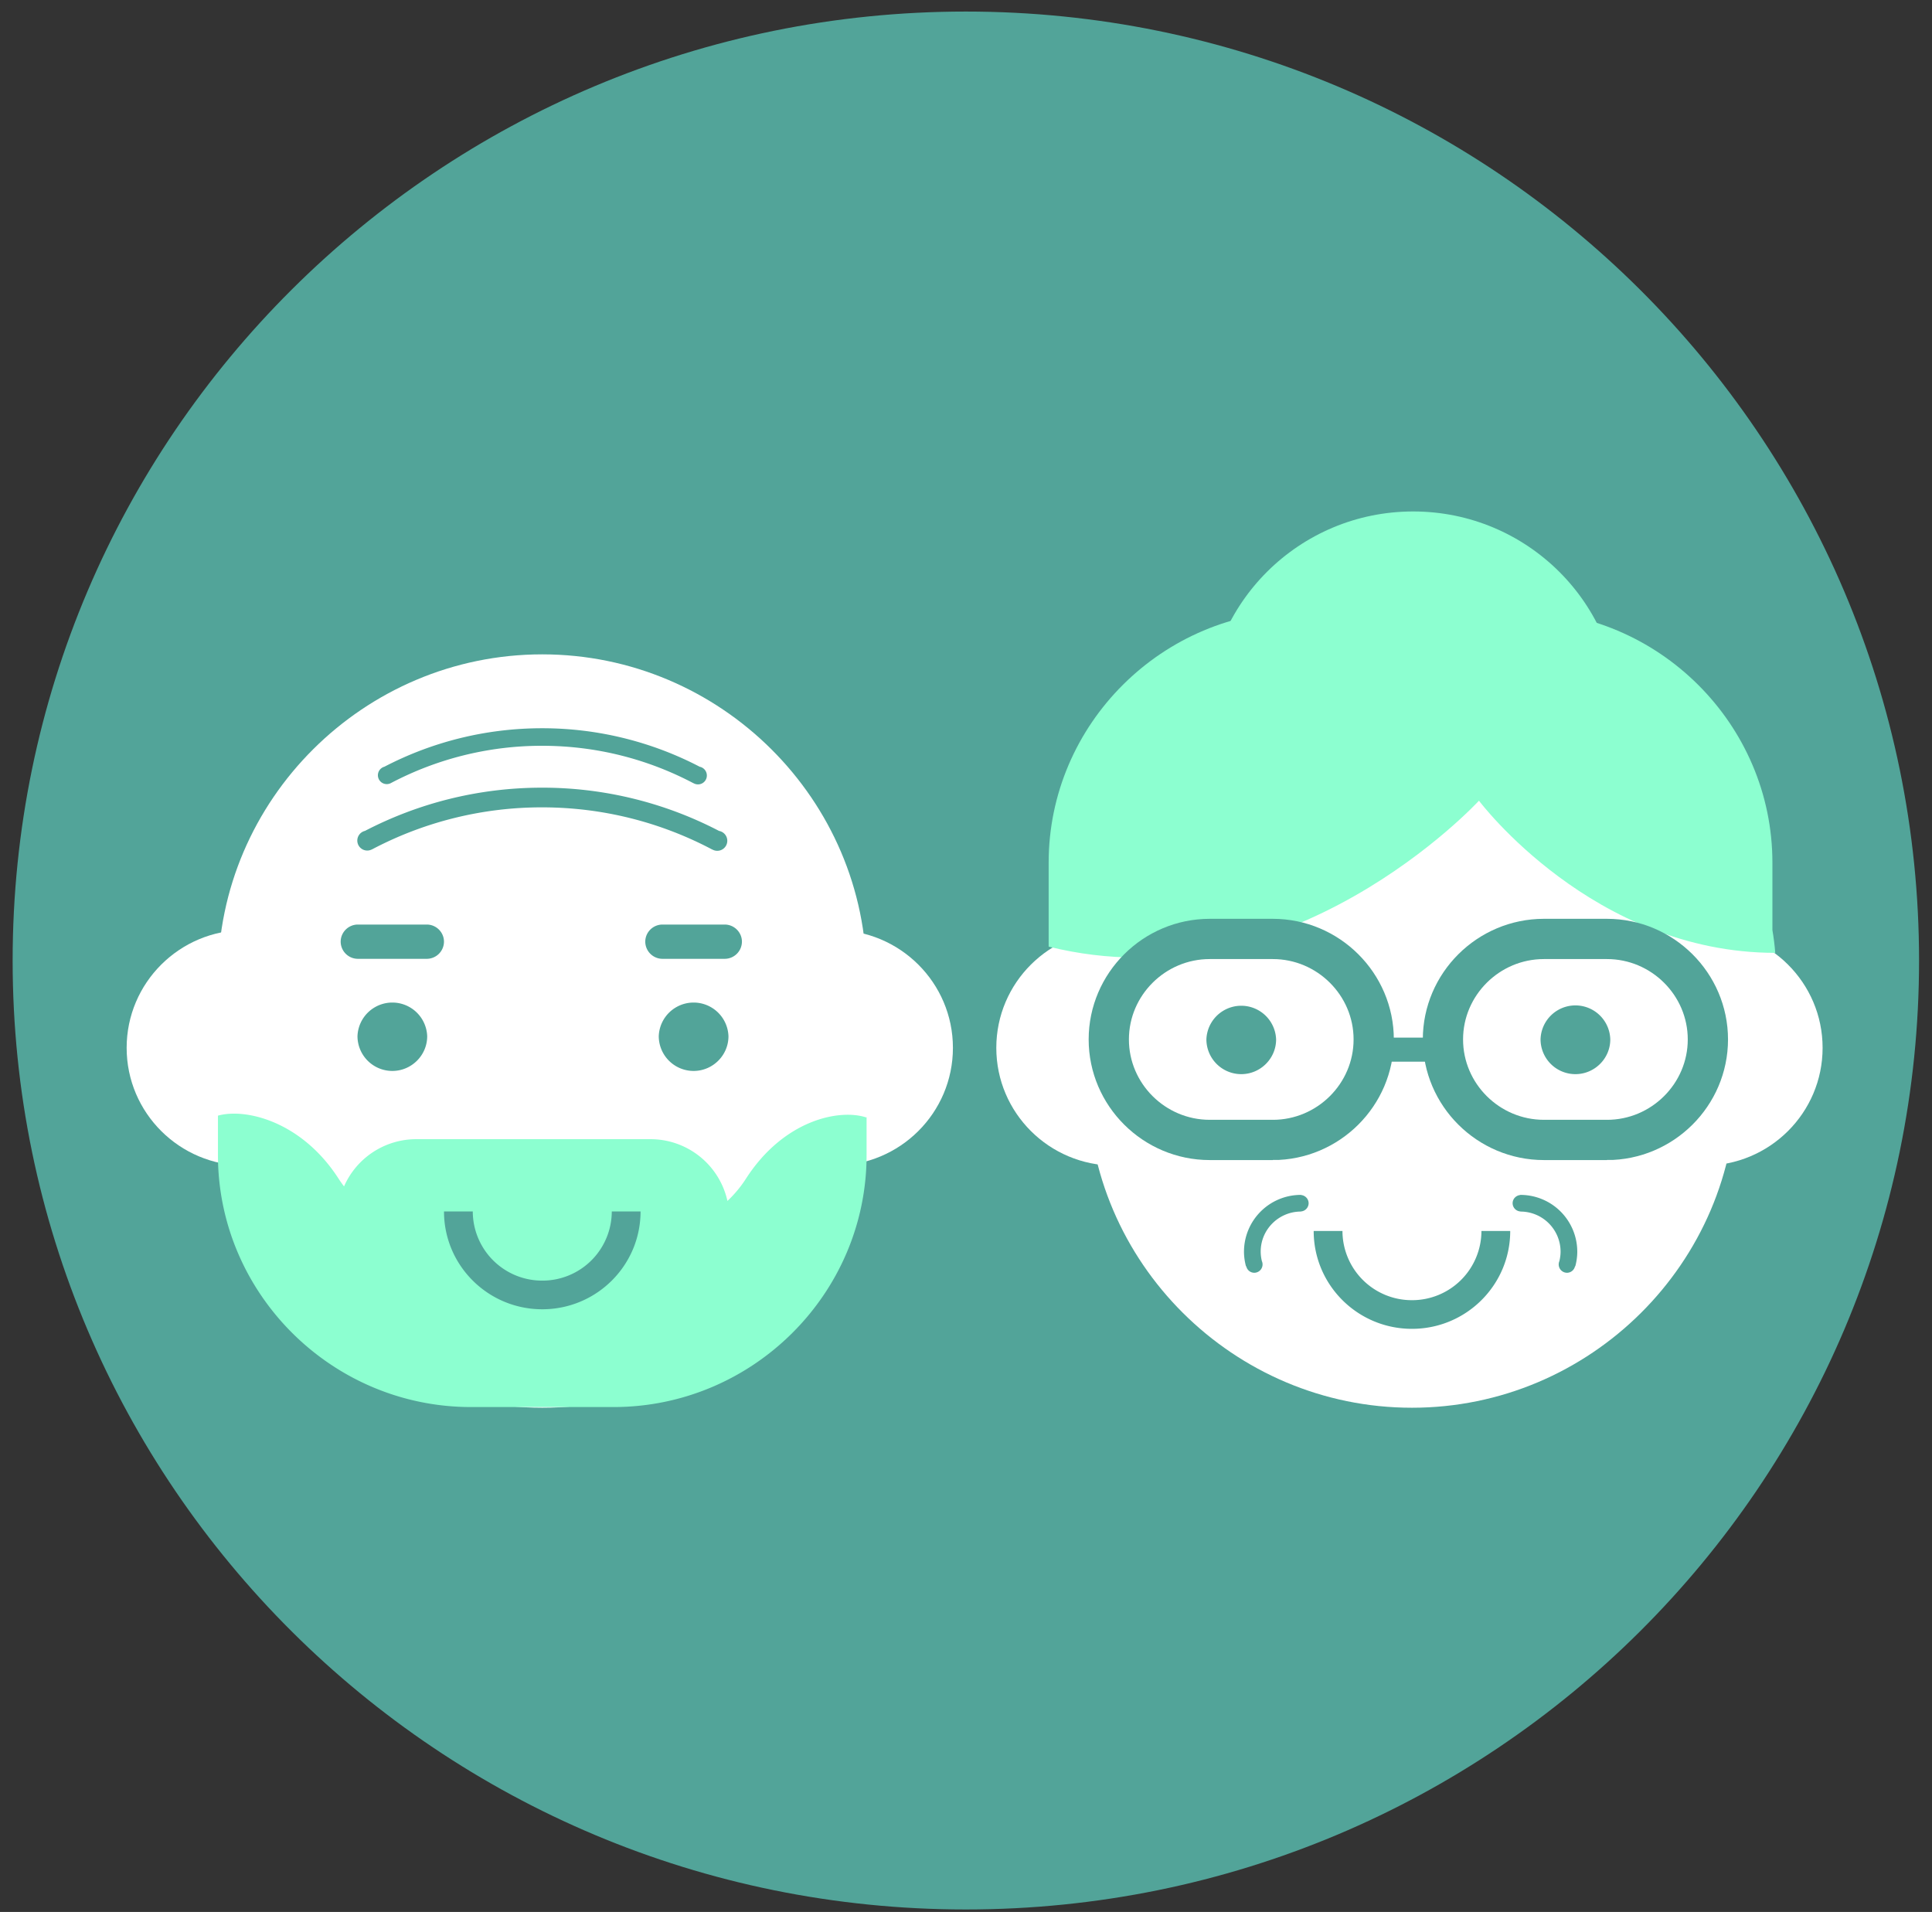 <svg xmlns="http://www.w3.org/2000/svg" xmlns:xlink="http://www.w3.org/1999/xlink" width="96" height="95" viewBox="0 0 96 95">
    <rect x="0" y="0" width="96" height="95" fill="#333333" stroke="none"/>
    <defs>
        <path id="a" d="M.688 47.725c0 26.04 21.207 47.152 47.365 47.152s47.365-21.111 47.365-47.152c0-26.04-21.207-47.152-47.365-47.152S.688 21.685.688 47.725z"/>
    </defs>
    <g fill="none" fill-rule="evenodd">
        <path fill="#52A499" d="M95.357 47.725c0 26.04-21.207 47.151-47.365 47.151S.628 73.766.628 47.725C.628 21.685 21.834.574 47.992.574c26.158 0 47.365 21.11 47.365 47.151"/>
        <g>
            <path fill="#FFF" d="M47.35 52.064c0 3.231-2.631 5.851-5.878 5.851-3.246 0-5.877-2.62-5.877-5.851 0-3.232 2.63-5.852 5.877-5.852s5.878 2.62 5.878 5.852zM18.049 52.064c0 3.231-2.632 5.851-5.879 5.851-3.246 0-5.877-2.62-5.877-5.851 0-3.232 2.631-5.852 5.877-5.852 3.247 0 5.879 2.62 5.879 5.852"/>
            <path fill="#FFF" d="M26.945 69.946c-8.863 0-16.115-7.219-16.115-16.042v-5.348c0-8.823 7.252-16.043 16.115-16.043s16.115 7.22 16.115 16.044v5.347c0 8.823-7.252 16.042-16.115 16.042"/>
            <path fill="#8CFFD0" d="M43.04 55.521c-1.356-.44-4.107.14-5.975 3.046a5.898 5.898 0 0 1-.919 1.105 3.917 3.917 0 0 0-3.817-3.07H20.678a3.92 3.92 0 0 0-3.583 2.347 5.868 5.868 0 0 1-.27-.382c-1.827-2.842-4.61-3.52-5.995-3.134v1.96c0 6.885 5.658 12.519 12.575 12.519h7.08c6.917 0 12.575-5.634 12.575-12.519v-1.888l-.02.016"/>
            <path fill="#52A499" d="M26.945 63.63a3.445 3.445 0 0 1-3.453-3.438h-1.43c0 2.685 2.186 4.862 4.883 4.862 2.698 0 4.884-2.177 4.884-4.862h-1.43a3.445 3.445 0 0 1-3.454 3.438M19.495 53.212a1.733 1.733 0 0 1-1.732-1.724 1.733 1.733 0 0 1 3.464 0c0 .948-.78 1.724-1.732 1.724M21.206 47.641h-3.422a.857.857 0 0 1-.856-.851c0-.469.385-.852.856-.852h3.422c.47 0 .855.383.855.852a.857.857 0 0 1-.855.851M34.465 53.212a1.733 1.733 0 0 1-1.732-1.724 1.733 1.733 0 0 1 3.464 0c0 .948-.78 1.724-1.732 1.724M36.01 47.641h-3.09a.857.857 0 0 1-.857-.851c0-.469.385-.852.857-.852h3.09c.47 0 .856.383.856.852a.857.857 0 0 1-.856.851M34.767 38.097a16.92 16.92 0 0 0-7.83-1.913c-2.828 0-5.491.693-7.836 1.912a.44.44 0 1 0 .309.82 16.076 16.076 0 0 1 7.527-1.86c2.722 0 5.28.676 7.528 1.864l.001-.003a.44.44 0 0 0 .657-.386.443.443 0 0 0-.356-.434M35.729 41.286a18.996 18.996 0 0 0-8.792-2.149c-3.177 0-6.167.779-8.8 2.147a.495.495 0 1 0 .345.919l.001.002a18.05 18.05 0 0 1 8.454-2.09c3.055 0 5.93.761 8.452 2.095 0-.002.002-.002.002-.003a.498.498 0 1 0 .338-.921"/>
            <path fill="#8CFFD0" d="M80.478 35.627c0 5.64-4.593 10.212-10.26 10.212-5.665 0-10.258-4.572-10.258-10.212s4.593-10.214 10.259-10.214 10.26 4.573 10.26 10.214"/>
            <path fill="#FFF" d="M90.564 52.064c0 3.231-2.632 5.851-5.878 5.851-3.247 0-5.879-2.62-5.879-5.851 0-3.232 2.632-5.852 5.879-5.852 3.246 0 5.878 2.62 5.878 5.852M61.262 52.064c0 3.231-2.632 5.851-5.878 5.851s-5.878-2.62-5.878-5.851c0-3.232 2.632-5.852 5.878-5.852s5.878 2.62 5.878 5.852"/>
            <path fill="#FFF" d="M70.159 69.946c-8.864 0-16.115-7.219-16.115-16.042v-5.348c0-8.823 7.25-16.043 16.115-16.043 8.863 0 16.115 7.22 16.115 16.044v5.347c0 8.823-7.252 16.042-16.115 16.042"/>
            <path fill="#52A499" d="M70.159 64.602a3.445 3.445 0 0 1-3.453-3.438h-1.43c0 2.685 2.185 4.862 4.883 4.862 2.697 0 4.883-2.177 4.883-4.862h-1.43a3.445 3.445 0 0 1-3.453 3.438M61.677 53.371a1.733 1.733 0 0 1-1.732-1.724 1.733 1.733 0 0 1 3.464 0c0 .948-.779 1.724-1.732 1.724"/>
            <path fill="#8CFFD0" d="M88.07 46.206v-3.342c0-6.885-5.66-12.518-12.576-12.518H64.681c-6.916 0-12.574 5.633-12.574 12.518v4.171c11.985 2.975 21.382-7.251 21.382-7.251s5.666 7.56 14.722 7.56c-.029-.388-.08-.766-.142-1.138"/>
            <path stroke="#52A499" stroke-width="2" d="M63.243 56.64h-3.132c-2.759 0-5.016-2.246-5.016-4.993 0-2.747 2.257-4.994 5.016-4.994h3.132c2.76 0 5.016 2.247 5.016 4.994s-2.257 4.994-5.016 4.994z"/>
            <path fill="#52A499" d="M78.282 53.371a1.733 1.733 0 0 1-1.733-1.724 1.733 1.733 0 0 1 3.465 0c0 .948-.78 1.724-1.732 1.724"/>
            <path stroke="#52A499" stroke-width="2" d="M79.847 56.64h-3.131c-2.76 0-5.017-2.246-5.017-4.993 0-2.747 2.258-4.994 5.017-4.994h3.131c2.76 0 5.017 2.247 5.017 4.994s-2.257 4.994-5.017 4.994z"/>
            <mask id="b" fill="#fff">
                <use xlink:href="#a"/>
            </mask>
            <path fill="#52A499" d="M68.26 52.752h3.44v-1.197h-3.44zM65.025 59.785a.413.413 0 0 0-.379-.408v-.008l-.03.002-.01-.002-.012.002a2.826 2.826 0 0 0-2.781 2.818c0 .254.037.5.1.734l.012-.01a.409.409 0 0 0 .397.327.414.414 0 0 0 .381-.576 1.967 1.967 0 0 1-.06-.475c0-1.086.873-1.965 1.957-1.99l.007.002c.007 0 .014-.004.02-.004l.019-.002v-.002a.414.414 0 0 0 .379-.408M75.161 59.785c0-.216.168-.388.38-.408v-.008l.03.002.009-.002.012.002a2.826 2.826 0 0 1 2.782 2.818c0 .254-.037.5-.1.734-.005-.003-.009-.006-.012-.01a.409.409 0 0 1-.398.327.414.414 0 0 1-.38-.576c.037-.152.06-.311.06-.475a1.996 1.996 0 0 0-1.958-1.99l-.006.002c-.008 0-.014-.004-.022-.004l-.018-.002v-.002a.414.414 0 0 1-.379-.408" mask="url(#b)"/>
        </g>
    </g>
</svg>
